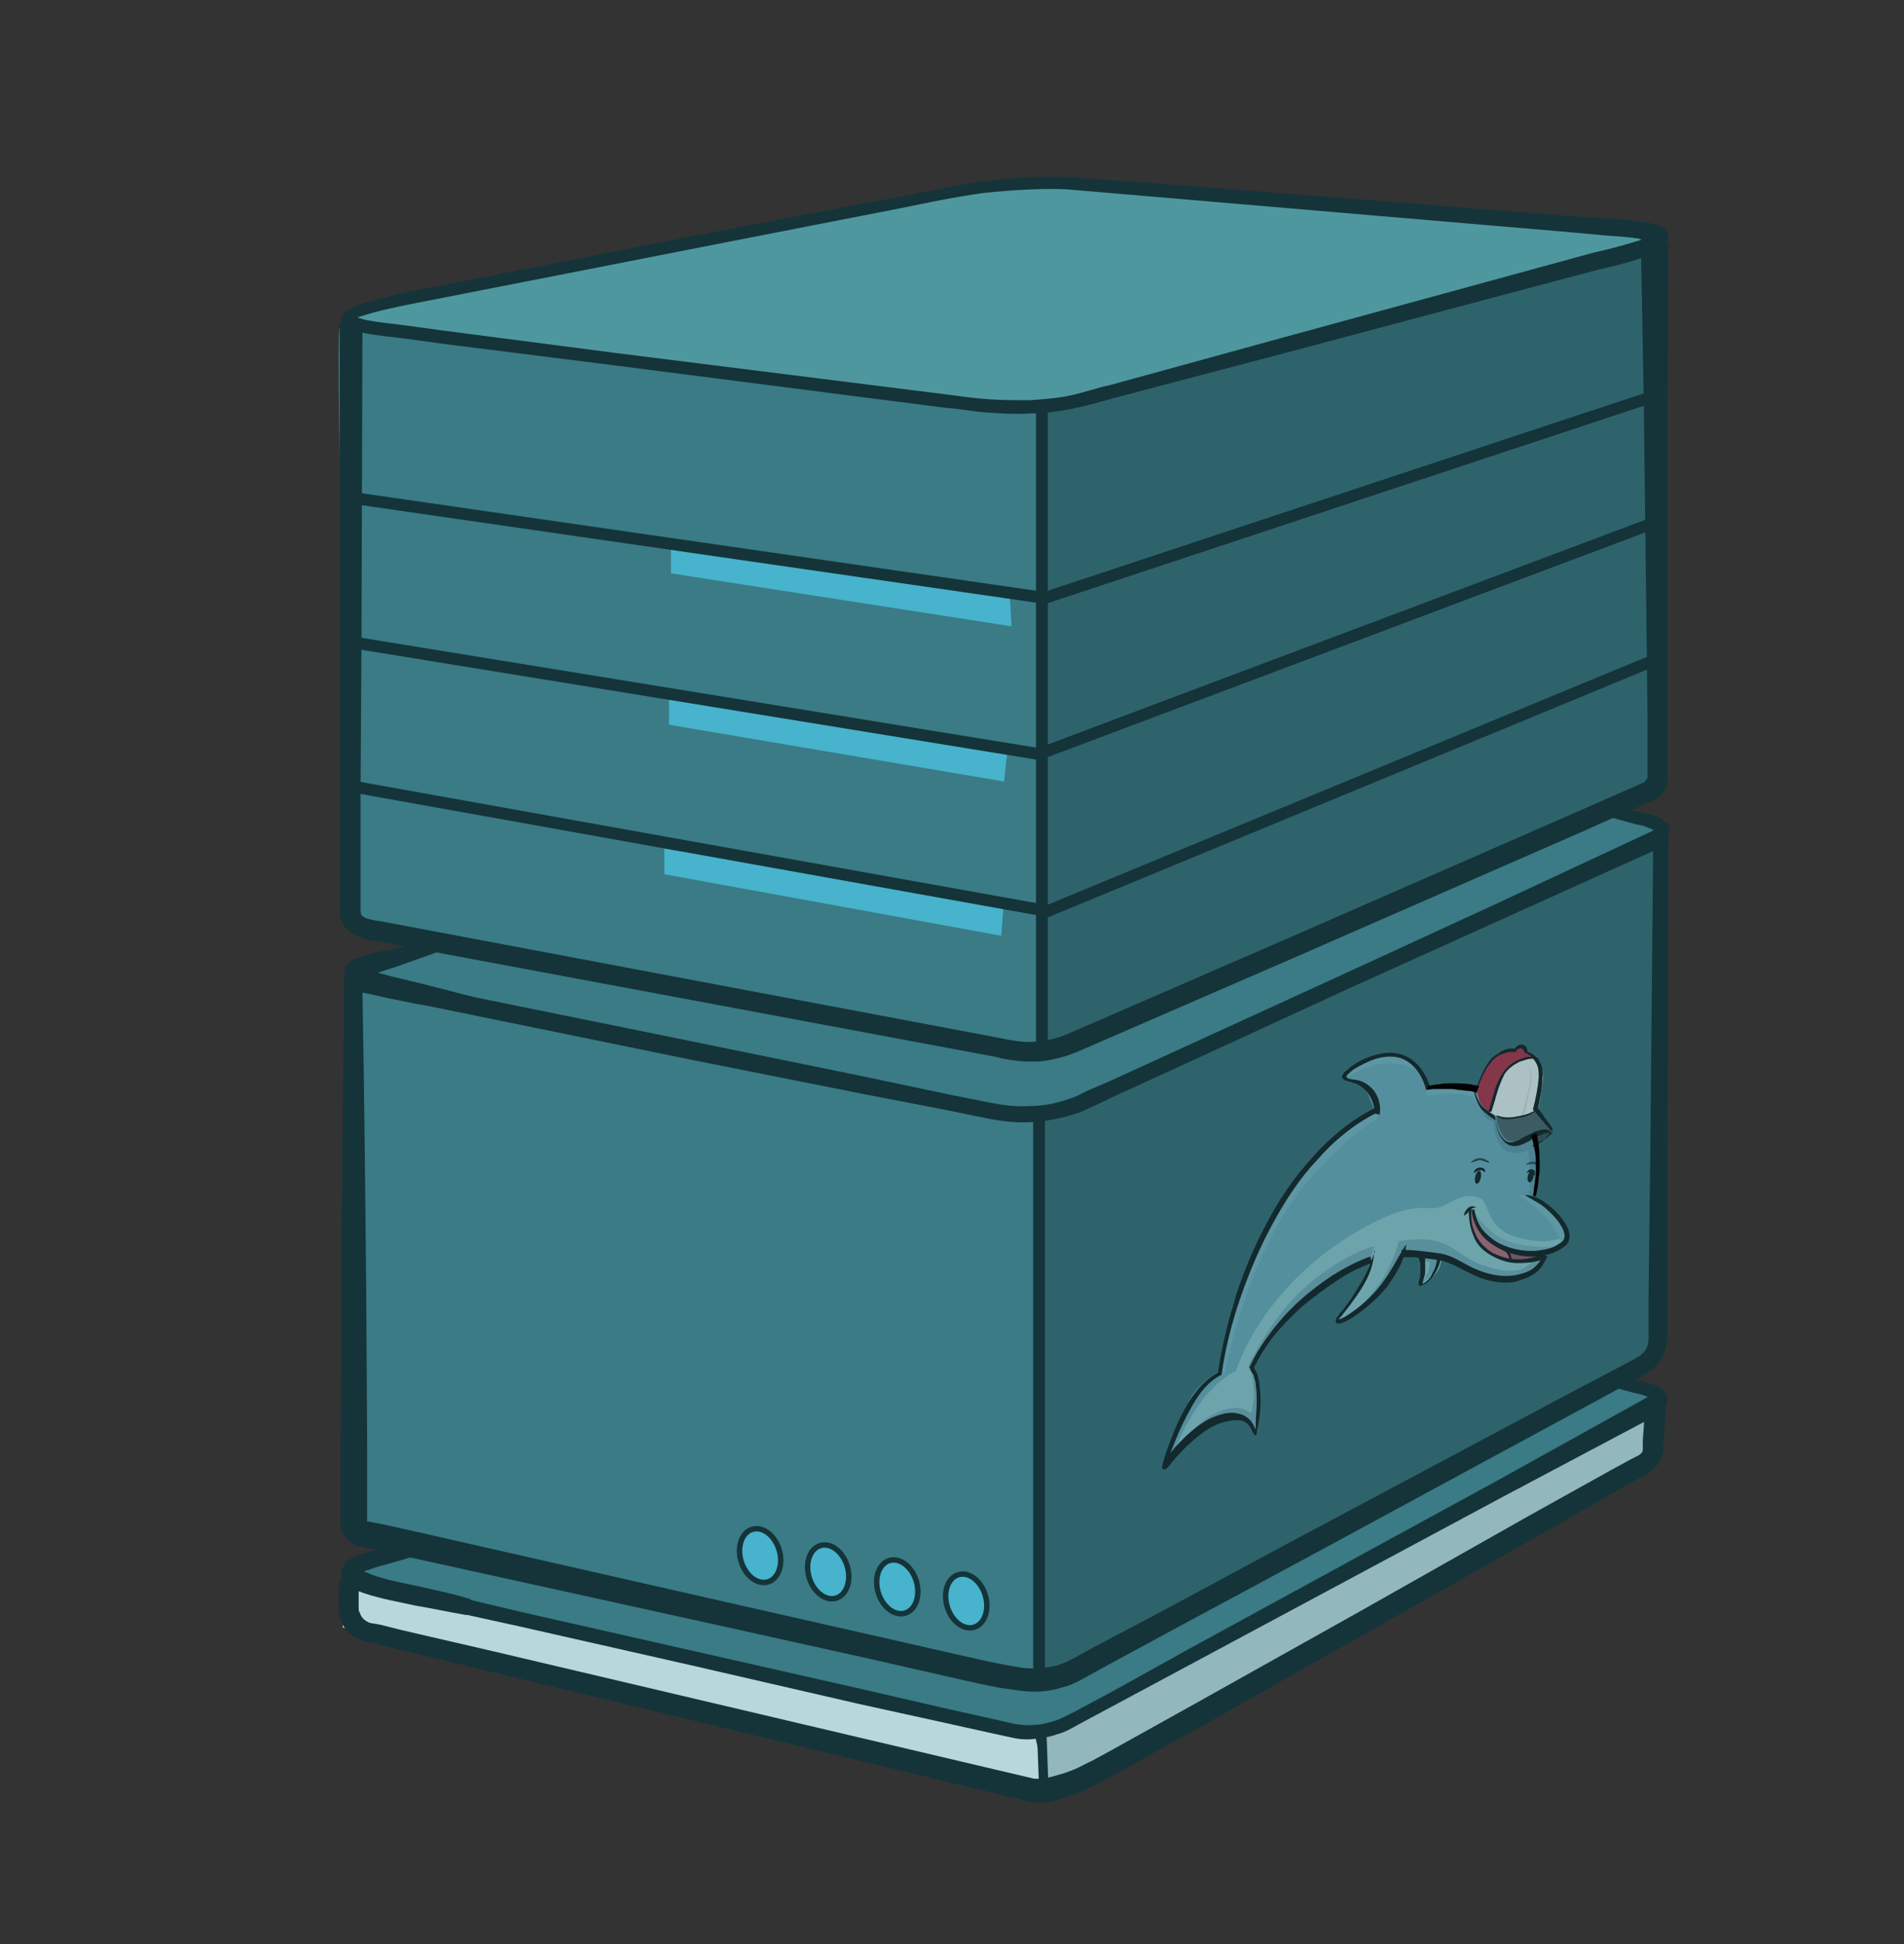 <?xml version="1.0" encoding="utf-8"?>
<!-- Generator: Adobe Illustrator 22.0.0, SVG Export Plug-In . SVG Version: 6.00 Build 0)  -->
<svg version="1.1" id="Ebene_1" xmlns="http://www.w3.org/2000/svg" xmlns:xlink="http://www.w3.org/1999/xlink" x="0px" y="0px"
	 viewBox="0 0 201.2 205.5" style="enable-background:new 0 0 201.2 205.5;" xml:space="preserve">
<rect x="0" y="0" width="201.2" height="205.5" fill="#333333" stroke="none"/>
<style type="text/css">
	.st0{fill:#2E636C;}
	.st1{fill:#3A7B85;}
	.st2{fill:#B8D7DD;}
	.st3{fill:#4F979E;}
	.st4{fill:#47B3CC;}
	.st5{fill:#92B8BD;}
	.st6{opacity:0.6;}
	.st7{fill:#6EABC0;}
	.st8{fill:#97CED7;}
	.st9{fill:#BE1733;}
	.st10{fill:#45575C;}
	.st11{fill:#FFFFFF;}
	.st12{fill:#303B3F;}
	.st13{fill:#CC6072;}
	.st14{fill:#A04D60;}
	.st15{fill:#7DB9C9;}
	.st16{opacity:0.5;fill:#A4D4E0;}
	.st17{opacity:0.5;fill:#588A9E;}
	.st18{opacity:0.63;fill:#588A9E;}
	.st19{opacity:0.38;fill:#588A9E;}
	.st20{fill:#020203;}
	.st21{opacity:0.7;}
	.st22{opacity:0.11;}
	.st23{fill:#143439;}
	.st24{fill:none;stroke:#143439;stroke-width:1.249;stroke-miterlimit:10;}
	.st25{fill:#47B3CC;stroke:#143439;stroke-width:0.574;stroke-miterlimit:10;}
	.st26{fill:none;}
	.st27{fill:none;stroke:#143439;stroke-miterlimit:10;}
</style>
<polygon class="st0" points="110,43.7 110,178.2 174.5,144 174.9,89.1 168.3,87 175.8,83.2 174.9,26.2 "/>
<path class="st1" d="M37.4,162.3l72.6,15.8v-66.8V43.7c0,0-73.5-8.7-74.1-9c-0.6-0.2,1.2,63.5,1.2,63.5l8.3,1.6l-7.8,2.6L37.4,162.3
	z"/>
<polygon class="st2" points="39.1,167 37.3,167.4 36.2,172 110.8,189.6 109.4,183.6 "/>
<path class="st3" d="M49,35.9l60.6,7.8c0.3,0,0.5,0,0.8-0.1l55.9-15.3c14.2-3,3.9-3.8,1.7-4l-60.1-5.1c-0.2,0-0.4,0-0.6,0L42.2,31.8
	C35.8,33.1,33.7,34.3,49,35.9z"/>
<polygon class="st1" points="176,88.1 170.2,85.6 109.8,112.2 109.6,118.2 "/>
<polygon class="st4" points="70.9,57.4 70.9,60.6 106.9,66.2 106.7,62.9 "/>
<polygon class="st4" points="70.7,73.5 70.7,76.6 106.1,82.6 106.5,78.9 "/>
<polygon class="st4" points="70.2,89.7 70.2,92.4 105.8,98.9 106.1,95.1 "/>
<polygon class="st5" points="110.8,189.6 175.4,153.9 174.3,148.9 110.2,183.8 "/>
<polygon class="st1" points="36.6,167 109.4,183.6 175.2,148.1 170.7,145.7 110,178.2 42.7,163.5 "/>
<g class="st6">
	<path class="st7" d="M123,154.9c0,0,3.2-4.4,5.9-5c2.7-0.6,3.7,1.4,3.7,1.4s0.5-4.5,0.2-5.2s-0.6-1.4-0.6-1.4s3-5.6,6.4-8.1
		c3.5-2.4,6.2-3.6,6.2-3.6s-0.2,1.5-1,2.9c-0.8,1.4-2.7,3.8-2.7,3.8s2.1-0.2,4.5-3.2c2.5-3,2.6-4.1,2.6-4.1l1.9,0.2
		c0,0,0.2,0.7,0.2,1.3s-0.3,1.8-0.3,1.8s1.1-0.5,1.5-1.3c0.5-0.8,0.5-1.6,0.5-1.6s2.2,1.2,4.1,1.8s3.4,0.7,4.4,0.4s1.6-1,1.9-1.1
		c0.2-0.2,0.6-1,0.6-1l-0.4-0.5c0,0,2-0.2,2.6-1.3c0.6-1.1-0.3-2.1-1-2.7s-2.2-1.8-2.2-1.8s0.5-2.9,0.3-4.7s-0.9-4.7-2.3-5.9
		c-1.4-1.2-6.6-1.5-7.2-1.4c-0.6,0.1-2.1,0.3-2.1,0.3s-1.2-3.6-3.4-3.5c-2.2,0.1-5.3,1.5-5.5,2.2c-0.2,0.7,1.5,0.4,2.1,1
		c0.6,0.6,1.3,2.7,1.3,2.7s-5,2.2-9.1,8.5c-4.1,6.3-5.6,11.3-5.9,12.4c-0.3,1.2-1.5,6.9-1.5,6.9s-1.4,0.5-2.8,2.5
		C124.8,149.8,123,154.9,123,154.9z"/>
	<path class="st8" d="M123.8,154.1c0,0,1.3-3.7,3.4-6.3c2-2.4,3.4-2.9,3.4-2.9s2.5-8.4,12.1-14.3c6.8-4.2,8.1-2.5,9.4-3
		c1.6-0.6,2.4-1.6,4.2-1c1.3,0.4,0.4,3.4,4.5,4.3c3.9,0.9,4.9-0.6,4.9-0.6s0.1,1.3-1.8,1.8c-0.5,0.1-1.4,0.3-1.4,0.3s1,0.3,0.8,0.8
		c-0.1,0.4-1.3,1.6-2.5,1.9s-2.7,0.1-5.1-0.7c-2.4-0.8-3.4-1.5-3.4-1.5s0.1,0.8-0.5,1.6s-1.5,1.3-1.5,1.3s0.3-1.4,0.3-1.8
		c0-0.4-0.2-1.3-0.2-1.3l-2,0c0,0-0.7,2.1-2.5,3.8s-4,3.5-4.3,3.3c-0.3-0.1,0.9-1.5,1.4-2.2c0.5-0.7,1.5-2.7,1.7-3.1
		c0.2-0.4,0.4-1.3,0.4-1.3s-3.5,1.2-6.1,3.4s-5.2,5.5-5.6,6.2c-0.4,0.7-1,1.9-1,1.9s0.8,2.5,0.7,3.5c-0.1,1-0.3,3.1-0.3,3.1
		s-1.4-3.1-4.6-1.1C126.2,151.3,123.8,154.1,123.8,154.1z"/>
	<path class="st9" d="M156,115.4c0,0,0.3,1,0.5,1.3c0.2,0.3,0.9,0.9,0.9,0.9s0.8-3.4,1.6-4.2c0.7-0.8,1.3-1.1,1.8-1.3
		c0.5-0.2,1.6-0.2,1.6-0.2l-1-0.6c0,0-0.2-0.9-0.6-0.8c-0.4,0.1-0.7,0.6-0.7,0.6s-1.4-0.2-2.5,1C156.5,113.3,156,115.4,156,115.4z"
		/>
	<path class="st10" d="M158.1,118.1c0,0,0.3,2.2,1.4,2.5s2.1-0.6,2.9-0.8s1.8-0.4,1.8-0.4l-1.7-2c0,0-0.8,0.5-2,0.8
		C159.2,118.4,158.1,118.1,158.1,118.1z"/>
	<path class="st11" d="M157.4,117.5c0,0,1.2,1,2.7,0.7s2.4-0.8,2.4-0.8s0.8-3.6,0.5-4.3s-0.5-1.1-0.5-1.1s-1.4-0.5-3,0.9
		C158.2,114,157.4,117.5,157.4,117.5z"/>
	<path class="st12" d="M162.1,119.9l0.3,1.1c0,0,1.9-1.1,1.7-1.5C163.8,119.2,162.1,119.9,162.1,119.9z"/>
	<path class="st13" d="M155.4,127.9c0,0-0.2,2.8,1.2,4s3.1,1.5,3.1,1.5s-0.1-1.1-0.5-1.4c-0.4-0.2-1.8-1.1-2.4-1.7
		C156.1,129.7,155.4,127.9,155.4,127.9z"/>
	<path class="st14" d="M159.1,132c0,0,1.3,0.3,1.9,0.4c0.6,0,2,0.3,2,0.5s-1.2,0.4-1.9,0.4s-1.4,0-1.4,0L159.1,132z"/>
	<path class="st15" d="M128.9,145.3l0.5,0c0,0,2.3-12.8,8.7-20.3c4.5-5.3,7.4-6.7,7.4-6.7l0.1-1c0,0-5.1,2.7-9.1,8.3
		C130.6,133.7,128.9,145.3,128.9,145.3z"/>
	<path class="st16" d="M145.2,131.8c0,0-0.4,2.3-1.3,3.8s-2.8,4.1-2.8,4.1l0.5-0.1c0,0,2-2.1,2.9-3.8
		C145.6,133.4,145.2,131.8,145.2,131.8z"/>
	<path class="st15" d="M150.6,114.8l0.2,1c0,0,2.2-0.3,3.2-0.2c1.3,0.1,2.3,0.6,2.3,0.6l-0.4-1.2c0,0-3-0.2-3.4-0.2
		C152.1,114.8,150.6,114.8,150.6,114.8z"/>
	<path class="st15" d="M160.4,126.3c0,0,1.3-0.3,3.1,1.2c1.3,1.1,2.1,2.4,2.1,2.9c0.1,0.9-0.5,1.2-0.5,1.2s-0.3-1-1-2
		C163,127.9,160.4,126.3,160.4,126.3z"/>
	<path class="st15" d="M142,113.6c-0.2,0.3,0.3,0.3,0.3,0.3s1.4-1,3.3-1.4c2.9-0.5,4.7,0.9,4.7,0.9s-1.1-2.3-4-1.8
		C143.3,112.3,142.3,113.1,142,113.6z"/>
	<path class="st17" d="M124.5,153.1c0,0,1.9-3,4.3-3.9c2.4-1,3.4,0.2,3.4,0.2s0.3-1.1,0.3-2c0-1.3-0.3-2.7-0.3-2.7s0.7,1.7,0.8,2.9
		s-0.3,3.7-0.3,3.7s-0.8-2.4-2.9-1.7C127.7,150.3,124.5,153.1,124.5,153.1z"/>
	<path class="st17" d="M132.2,144.7l-0.3-0.3c0,0,2.4-5.3,6.3-8.6c3.8-3.3,7-4.1,7-4.1l-0.4,1.5c0,0-4.4,1.8-6.9,4.1
		C133.8,141.2,132.2,144.7,132.2,144.7z"/>
	<path class="st17" d="M143.1,138.8c0,0,2.2-2.2,3.3-4.1c1.1-2,1.4-3.5,1.4-3.5s2.2-0.5,4.1,0c1.6,0.4,2.8,1.8,4.7,2.5
		s3.2,0.7,4,0.5s1.4-1,1.4-1l1.1-0.4c0,0-0.6,1.3-2.1,1.9c-1.5,0.6-3.5,0.3-4.8-0.2c-1.4-0.6-4.1-1.9-4.1-1.8s-0.3,1.1-0.5,1.6
		c-0.3,0.5-1.3,1.3-1.3,1.3s0.6-1,0.7-1.5c0.1-0.4,0.1-0.7,0.1-0.7l-0.7-0.2l-0.1-0.7l-1.9-0.2c0,0-0.9,2.2-2,3.5
		S143.1,138.8,143.1,138.8z"/>
	<path class="st18" d="M156.2,116.5c0,0,0.5,1.2,0.8,1.6c0.4,0.4,0.8,0.4,0.8,0.4s0.1,2.4,1.3,3.1c1.2,0.7,2.4-0.1,2.4-0.1
		s0.2,2.2,0.2,2.9s-0.2,2.1-0.2,2.1l0.5,0.1c0,0,0.4-2.3,0.4-3.4s-0.5-3.4-0.5-3.4s-1.8,1.1-2.6,0.7c-0.7-0.5-1.4-2.5-1.4-2.5
		L156.2,116.5z"/>
	<path class="st19" d="M155.6,127.7c0,0,0.1,2.1,1.7,3.2c1.6,1,3.6,1.7,4.5,1.6s2.7-0.7,2.7-0.7s-3.7,0.2-5.8-0.9
		S155.6,127.7,155.6,127.7z"/>
	<g>
		<path class="st20" d="M128.7,145.1c0.4-2.8,1.1-5.5,1.9-8.2c0.9-2.7,2-5.3,3.3-7.7c1.3-2.5,2.9-4.8,4.8-6.9c1.9-2.1,4-3.9,6.6-5.2
			l0.2,0.5c-2.4,1.2-4.6,3-6.4,5.1c-1.9,2-3.4,4.4-4.7,6.8c-1.3,2.4-2.4,5-3.3,7.6c-0.9,2.6-1.6,5.3-2,8.1L128.7,145.1z"/>
	</g>
	<g>
		<path class="st20" d="M132,144.6c0.6-1.4,1.4-2.6,2.3-3.8c0.9-1.2,1.9-2.3,3-3.3c1.1-1,2.3-1.9,3.5-2.7c1.3-0.8,2.6-1.5,4-2
			l0.2,0.7c-1.3,0.4-2.6,1.1-3.8,1.9c-1.2,0.8-2.4,1.7-3.5,2.6c-1.1,1-2.1,2-3,3.1c-0.9,1.1-1.7,2.4-2.3,3.7L132,144.6z"/>
	</g>
	<g>
		<path class="st20" d="M148.1,132.1c1.4,0,2.8,0.2,4.2,0.4c1.5,0.3,2.5,1.2,3.8,1.7c1.2,0.5,2.6,0.8,3.9,0.6
			c0.6-0.1,1.3-0.3,1.8-0.6c0.5-0.3,1-0.9,1.2-1.4l0.4,0.2c-0.3,0.7-0.7,1.3-1.4,1.7c-0.6,0.4-1.3,0.6-2,0.8
			c-1.4,0.2-2.9-0.1-4.2-0.7c-1.3-0.6-2.5-1.4-3.7-1.6c-1.3-0.2-2.7-0.4-4-0.3L148.1,132.1z"/>
	</g>
	<g>
		<path class="st20" d="M129.1,145.3c-1.1,0.5-2,1.5-2.7,2.6c-0.7,1.1-1.3,2.3-1.8,3.4c-0.5,1.2-1,2.4-1.4,3.7c0,0,0,0,0,0l0,0
			c0,0,0-0.1-0.1-0.2c-0.1,0-0.2,0-0.2,0l0,0l0,0c0,0,0,0,0-0.1l0.1-0.2l0.3-0.4c0.2-0.3,0.4-0.5,0.6-0.8c0.4-0.5,0.9-1,1.4-1.5
			c1-0.9,2.1-1.8,3.4-2.2c0.6-0.2,1.4-0.4,2.1-0.2c0.7,0.1,1.4,0.6,1.7,1.3c0.1,0.2,0.1,0.3,0.2,0.5l0.1,0.2c0,0,0.1,0-0.1-0.1
			c-0.2,0.1-0.1,0.1-0.1,0.1l0,0l0,0l0-0.1c0.1-0.3,0.1-0.6,0.1-1c0-0.7,0.1-1.3,0.1-2c0-0.6,0-1.3-0.1-1.9c0-0.3-0.1-0.6-0.2-0.9
			c0-0.1-0.1-0.3-0.2-0.4c0-0.1-0.2-0.3-0.2-0.3l0.2-0.4c0.3,0.2,0.3,0.3,0.4,0.5c0.1,0.2,0.2,0.3,0.2,0.5c0.1,0.3,0.2,0.7,0.2,1
			c0.1,0.7,0.1,1.4,0.1,2c0,0.7-0.1,1.3-0.2,2l-0.2,1l0,0.1l0,0.1l0,0c0,0,0.1,0-0.1,0.1c-0.2,0-0.1-0.1-0.2-0.1l-0.1-0.2
			c-0.1-0.1-0.1-0.3-0.2-0.4c-0.3-0.6-0.8-0.9-1.4-0.9c-0.6,0-1.2,0.1-1.8,0.3c-1.2,0.4-2.2,1.2-3.2,2.1c-0.5,0.4-0.9,0.9-1.4,1.4
			c-0.2,0.2-0.4,0.5-0.6,0.7l-0.3,0.4l-0.2,0.2c0,0,0,0-0.1,0.1l-0.1,0l0,0c0,0,0,0-0.2,0c-0.1-0.1-0.1-0.2-0.1-0.2l0,0
			c0-0.1,0-0.1,0-0.1c0.3-1.3,0.8-2.5,1.3-3.8c0.5-1.2,1.1-2.4,1.9-3.6c0.8-1.1,1.7-2.1,3.1-2.7L129.1,145.3z"/>
	</g>
	<g>
		<path class="st20" d="M145.3,117.7c-0.1-1.4-0.8-2.7-2.1-3.2c-0.3-0.1-0.7-0.2-1-0.3c-0.1,0-0.2-0.1-0.3-0.2
			c-0.1-0.1-0.1-0.2-0.1-0.3c0-0.1,0.1-0.1,0.1-0.2c0.1-0.2,0.3-0.3,0.4-0.4c0.6-0.5,1.2-0.9,1.9-1.2c0.7-0.3,1.4-0.5,2.1-0.6
			c0.7-0.1,1.5,0,2.2,0.3c1.4,0.6,2.3,2.1,2.7,3.5l-0.5,0.1c-0.3-1.3-1.1-2.6-2.3-3.2c-1.2-0.6-2.8-0.3-4,0.3
			c-0.6,0.3-1.3,0.6-1.8,1.1c-0.1,0.1-0.3,0.2-0.3,0.4l0,0.1c0,0,0,0,0,0l0,0c0,0,0.1,0,0.2,0.1c0.3,0.1,0.7,0.1,1.1,0.2
			c0.7,0.2,1.4,0.7,1.8,1.4c0.4,0.7,0.5,1.5,0.4,2.2L145.3,117.7z"/>
	</g>
	
		<ellipse transform="matrix(0.216 -0.976 0.976 0.216 1.126 250.032)" class="st20" cx="156.2" cy="124.3" rx="0.7" ry="0.3"/>
	<ellipse transform="matrix(0.215 -0.977 0.977 0.215 5.433 255.613)" class="st20" cx="161.7" cy="124.4" rx="0.6" ry="0.3"/>
	<g>
		<path class="st20" d="M155.7,124c0.1-0.3,0.2-0.5,0.6-0.6c0.2,0,0.3,0,0.5,0.1c0.1,0.1,0.2,0.3,0.1,0.4
			C156.5,123.5,156.2,123.7,155.7,124z"/>
	</g>
	<g class="st21">
		<path class="st20" d="M155.4,122.9c0.2-0.3,0.6-0.5,1-0.5c0.4,0,0.7,0.2,1,0.4l-0.1,0.1c-0.3-0.1-0.6-0.2-0.9-0.3
			C156.1,122.7,155.7,122.8,155.4,122.9L155.4,122.9z"/>
	</g>
	<g>
		<path class="st20" d="M155.8,127.8c0.1,0.8,0.4,1.5,0.8,2.1c0.5,0.6,1.1,1.1,1.8,1.5c1.4,0.7,3.1,1,4.6,0.7
			c0.8-0.1,1.5-0.4,2.1-0.9c0.5-0.5,0.1-1.3-0.3-1.9c-0.4-0.6-1-1.2-1.6-1.7c-0.6-0.5-1.3-0.8-2.1-1.3c0.8,0,1.7,0.4,2.3,0.9
			c0.7,0.5,1.3,1.1,1.8,1.8c0.2,0.3,0.5,0.7,0.6,1.2c0.1,0.4,0.1,1-0.3,1.4c-0.7,0.6-1.5,0.9-2.3,1.1c-1.7,0.3-3.4,0-4.9-0.8
			c-0.7-0.4-1.4-0.9-1.9-1.6c-0.5-0.7-0.8-1.5-0.9-2.4L155.8,127.8z"/>
	</g>
	<g>
		<path class="st20" d="M145.2,132.2c0,1.7-0.8,3.3-1.8,4.7c-0.5,0.7-1,1.4-1.5,2c-0.1,0.2-0.3,0.3-0.4,0.5c0,0.1-0.1,0.2-0.1,0.2
			c0,0,0,0,0-0.1c-0.1-0.1-0.1,0,0,0c0.3-0.1,0.7-0.3,1-0.5c1.4-0.9,2.6-2,3.6-3.3c1-1.3,1.7-2.8,2.6-4.2c-0.1,1.7-1.1,3.2-2.1,4.6
			c-1.1,1.3-2.4,2.4-3.8,3.3c-0.4,0.2-0.7,0.4-1.2,0.5c-0.1,0-0.2,0-0.3-0.1c-0.1-0.2-0.1-0.3,0-0.4c0-0.1,0.1-0.2,0.2-0.3
			c0.1-0.2,0.2-0.4,0.4-0.5c0.5-0.7,1-1.3,1.4-2c0.4-0.7,0.9-1.4,1.2-2.1c0.3-0.7,0.6-1.5,0.9-2.3L145.2,132.2z"/>
	</g>
	<g>
		<path class="st20" d="M162.3,132.3c0.4,0,0.7,0.2,1,0.4l0.3,0.2l-0.3,0.1c-0.9,0.4-1.9,0.5-2.9,0.5c-1,0-1.9-0.3-2.8-0.8
			c-0.9-0.5-1.6-1.2-1.9-2.1c-0.4-0.9-0.5-1.9-0.5-2.9l0.3,0c-0.1,0.9,0,1.9,0.4,2.7c0.4,0.9,1,1.5,1.8,2c0.8,0.4,1.7,0.7,2.7,0.7
			c0.9,0,1.9-0.2,2.7-0.6l-0.1,0.4c-0.2-0.2-0.5-0.3-0.8-0.4L162.3,132.3z"/>
	</g>
	<g>
		<path class="st20" d="M154.7,128.5c0-0.3,0.2-0.6,0.4-0.8c0.1-0.1,0.3-0.2,0.4-0.2c0.2,0,0.3,0,0.5,0.1c-0.2,0-0.3,0.1-0.4,0.1
			c-0.1,0.1-0.2,0.1-0.3,0.2C155.2,128.1,155,128.3,154.7,128.5z"/>
	</g>
	<g>
		<path class="st20" d="M158.3,131.8c0.4,0,0.8,0.1,1.1,0.4c0.3,0.4,0.3,0.7,0.4,1.1l-0.2,0c-0.1-0.3-0.2-0.7-0.4-0.9
			C159,132.2,158.7,132,158.3,131.8z"/>
	</g>
	<g>
		<path class="st20" d="M152.3,132.8c-0.1,0.6-0.3,1.2-0.6,1.7c-0.3,0.5-0.7,1-1.3,1.3c-0.1,0-0.2,0.1-0.3,0.1c0,0,0,0-0.1,0
			c0,0-0.1-0.1-0.1-0.1c0,0,0-0.1,0-0.1c0-0.1,0-0.1,0-0.1c0-0.2,0.1-0.3,0.1-0.4c0.1-0.3,0.1-0.6,0.1-0.8c0-0.3,0-0.5,0-0.8
			c0-0.1-0.1-0.3-0.1-0.4c0-0.1,0-0.1-0.1-0.2c0,0-0.1-0.1,0-0.1l0.4-0.4c0.1,0.2,0.1,0.2,0.2,0.3c0,0.1,0,0.2,0.1,0.2
			c0,0.2,0,0.3,0,0.5c0,0.3,0,0.6,0,0.9c0,0.3-0.1,0.6-0.2,0.9c0,0.1-0.1,0.3-0.1,0.4c0,0,0,0.1,0,0.1c0,0,0,0,0,0c0,0,0,0-0.1-0.1
			c0,0,0,0,0,0c0,0,0.1,0,0.1,0c0.5-0.2,0.9-0.7,1.1-1.2c0.3-0.5,0.4-1,0.5-1.6L152.3,132.8z"/>
	</g>
	<g>
		<path class="st20" d="M162.3,120.8c0.4-0.1,0.8-0.3,1.1-0.5c0.2-0.1,0.3-0.3,0.5-0.4c0.1-0.1,0.1-0.2,0.1-0.2c0,0,0-0.1,0,0
			c0,0,0,0-0.1,0c-0.4,0-0.8,0.1-1.2,0.3c-0.4,0.2-0.8,0.4-1.1,0.6c-0.4,0.2-0.8,0.4-1.2,0.5c-0.5,0.1-1,0-1.4-0.4
			c-0.7-0.7-0.9-1.6-1-2.5l0,0l0.1,0.2c-0.3-0.1-0.5-0.3-0.8-0.5c-0.2-0.2-0.5-0.4-0.7-0.6c-0.4-0.5-0.6-1.1-0.8-1.7l0,0l0-0.1l0,0
			c0.4-1.1,0.8-2.1,1.4-3.1c0.2-0.2,0.3-0.5,0.6-0.7c0.2-0.2,0.5-0.3,0.7-0.5c0.5-0.3,1.1-0.5,1.7-0.3l0,0l-0.2,0.1
			c0.1-0.3,0.4-0.6,0.8-0.6c0.2,0,0.4,0.1,0.5,0.3c0.1,0.2,0.1,0.3,0.1,0.5l0,0l-0.1-0.1c0.6,0.2,1.1,0.6,1.4,1.1
			c0.3,0.5,0.4,1.2,0.3,1.7c0,1.2-0.3,2.3-0.5,3.4l0,0l0-0.2l1.6,2.2l-0.2,0.2l-1.8-2.1l-0.1-0.1l0-0.1l0,0c0.3-1.1,0.5-2.2,0.6-3.3
			c0-0.6,0-1.1-0.3-1.6c-0.3-0.5-0.7-0.9-1.1-1l-0.1,0l0-0.1l0,0c-0.1-0.2-0.2-0.4-0.4-0.4c-0.2,0-0.4,0.1-0.5,0.3l-0.1,0.1l-0.1,0
			l0,0c-0.5-0.1-1,0.1-1.5,0.3c-0.2,0.1-0.5,0.3-0.7,0.5c-0.2,0.2-0.3,0.4-0.5,0.6c-0.6,0.9-1,2-1.4,3l0-0.1l0,0
			c0.2,0.5,0.4,1.1,0.7,1.4c0.4,0.4,0.9,0.7,1.3,1l0.1,0.1l0,0.1l0,0c0.1,0.8,0.3,1.7,0.9,2.3c0.3,0.3,0.6,0.4,1,0.3
			c0.4-0.1,0.8-0.3,1.1-0.5c0.4-0.2,0.8-0.4,1.2-0.6c0.4-0.1,0.8-0.3,1.3-0.2c0.1,0,0.1,0,0.2,0.1c0.1,0.1,0.1,0.2,0,0.3
			c0,0.1-0.1,0.2-0.2,0.3c-0.1,0.2-0.3,0.3-0.5,0.5c-0.4,0.3-0.8,0.5-1.2,0.6L162.3,120.8z"/>
	</g>
	<g>
		<path class="st20" d="M158.2,117.9c0.3,0.1,0.7,0.2,1,0.2c0.4,0,0.7,0,1.1-0.1c0.7-0.1,1.4-0.3,2-0.7l0.1,0.1
			c-0.6,0.4-1.3,0.7-2.1,0.8c-0.4,0.1-0.8,0.1-1.1,0.1c-0.4,0-0.7-0.1-1.1-0.3L158.2,117.9z"/>
	</g>
	<g>
		<path class="st20" d="M157.3,117.5c0.2-0.7,0.4-1.4,0.6-2.1c0.2-0.7,0.5-1.4,0.9-2c0.4-0.6,1-1.1,1.7-1.4c0.3-0.1,0.7-0.3,1-0.3
			c0.4,0,0.7,0,1.1,0.2l0,0.1c-0.3-0.1-0.7-0.2-1-0.1c-0.3,0.1-0.7,0.2-1,0.3c-0.6,0.3-1.2,0.7-1.6,1.3c-0.3,0.6-0.6,1.3-0.8,2
			c-0.2,0.7-0.4,1.4-0.6,2L157.3,117.5z"/>
	</g>
	<g class="st22">
		<path class="st20" d="M161.2,111.9c0.3,0.4,0.5,0.9,0.6,1.4c0.1,0.5,0,1.1-0.1,1.6c-0.2,1-0.4,2.1-0.7,3.1l-0.2-0.1
			c0.3-1,0.6-2,0.8-3.1c0.1-0.5,0.2-1,0.1-1.6C161.7,112.8,161.5,112.3,161.2,111.9L161.2,111.9z"/>
	</g>
	<g>
		<path class="st20" d="M161.3,124c0.1-0.2,0.3-0.5,0.6-0.4c0.2,0,0.3,0.2,0.3,0.3c0,0.1,0,0.3-0.1,0.4c-0.1-0.1-0.1-0.2-0.2-0.3
			c0-0.1-0.1-0.1-0.2-0.2C161.8,123.8,161.6,123.9,161.3,124z"/>
	</g>
	<g class="st21">
		<path class="st20" d="M161.3,123c0.2-0.1,0.4-0.2,0.6-0.2c0.2-0.1,0.6,0.1,0.6,0.4l-0.2,0c-0.1-0.2-0.2-0.2-0.4-0.2
			c-0.2,0-0.4,0.1-0.6,0.1L161.3,123z"/>
	</g>
</g>
<g>
	<path class="st20" d="M156.3,114.8c-0.3-0.1-0.6-0.1-0.9-0.2c-0.7-0.1-1.5-0.1-2.2-0.1c-0.4,0-0.8,0-1.1,0.1
		c-0.4,0-0.8,0.1-1.2,0.2l-0.1,0.4c0.4-0.1,0.7-0.1,1.1-0.1c0.4,0,0.7,0,1.1,0c0.4,0,0.7,0,1.1,0.1c0.4,0,0.7,0.1,1.1,0.1
		c0.3,0,0.5,0.1,0.8,0.2L156.3,114.8z"/>
	<path class="st20" d="M162.3,119.8l-0.5,0.2c0,0.1,0.1,0.2,0.1,0.3c0.1,0.4,0.2,0.9,0.3,1.4c0.1,0.5,0.1,1,0.1,1.5
		c0,0.5,0,1.1-0.1,1.6c0,0.3-0.1,0.6-0.1,0.8c0,0.3-0.1,0.6-0.1,0.8l0.3,0c0.1-0.3,0.1-0.6,0.2-0.9c0-0.3,0.1-0.6,0.1-0.9
		c0-0.3,0.1-0.6,0.1-0.9c0-0.3,0-0.6,0-0.9c0-1.1-0.1-2.2-0.4-3.2C162.3,120,162.3,119.9,162.3,119.8z"/>
</g>
<g>
	<path class="st23" d="M38.3,104.9c0.2,10.7,0.3,21.3,0.4,31.9l0.1,15.9l0,8c0,0.1,0,0.1,0,0.1l0,0l0,0l0,0c0,0-0.1,0,0.1,0l2,0.4
		l4,0.9l31.7,7.2l15.9,3.6l7.9,1.8l4,0.9l2,0.4c0.6,0.1,1.2,0.2,1.8,0.3c1.2,0.1,2.5,0,3.6-0.3c0.6-0.2,1-0.4,1.6-0.7l1.8-1l7.2-3.8
		l14.3-7.7l28.7-15.3l7.2-3.8c0.3-0.2,0.5-0.3,0.7-0.4c0.2-0.2,0.3-0.3,0.5-0.5c0.3-0.4,0.4-0.9,0.4-1.3l0-4.1l0.2-16.3l0.3-32.5
		l0,0l1.2,0.8l-16.6,7.5l-16.6,7.5l-16.5,7.6l-8.3,3.8l-2.1,1c-0.7,0.3-1.4,0.7-2.1,0.9c-1.5,0.5-3.1,0.8-4.7,0.9
		c-1.6,0.1-3.2-0.1-4.7-0.4l-4.4-0.9l-8.8-1.7l-17.6-3.5L38.3,104.9z M36.4,102.6l36.4,7.4l18.1,3.7l9,1.9l4.5,0.9
		c1.5,0.3,2.9,0.5,4.4,0.4c1.5,0,2.9-0.3,4.3-0.8c0.7-0.2,1.3-0.6,2-0.9l2.1-0.9l8.3-3.8l16.6-7.6l16.5-7.6l16.5-7.7l1.2-0.6l0,1.3
		l0,0l-0.1,32.5l0,16.3l0,4.1c0,0.9-0.3,1.8-0.7,2.5c-0.2,0.4-0.5,0.7-0.9,1c-0.3,0.3-0.8,0.5-1,0.7l-7.2,3.9l-28.6,15.5l-14.3,7.7
		l-7.2,3.9l-1.8,1c-0.5,0.3-1.3,0.7-2.1,0.9c-1.5,0.5-3,0.6-4.5,0.4c-0.7-0.1-1.5-0.2-2.2-0.3l-2-0.4l-4-0.9l-7.9-1.8L76,171.8
		l-31.8-7l-4-0.9l-2-0.4c-0.1,0-0.6-0.1-0.8-0.3c-0.3-0.2-0.6-0.4-0.8-0.6c-0.2-0.3-0.4-0.6-0.5-0.9c-0.1-0.2-0.1-0.3-0.1-0.5
		c0-0.2,0-0.4,0-0.4l0-8.3l0.1-16.6C36.1,124.7,36.3,113.6,36.4,102.6z"/>
</g>
<g>
	<path class="st23" d="M38.3,34.1l-0.1,33.2l-0.1,16.6l0,8.3l0,4.1c0.1,0.5,0,0.4,0.5,0.7c0.4,0.2,1.1,0.3,1.8,0.4l65.2,12.3
		c1.4,0.3,2.6,0.5,3.8,0.4c1.3-0.1,2.5-0.4,3.6-0.9l7.6-3.3l15.2-6.6l30.4-13.3l7.5-3.3c0.1-0.1,0.2-0.2,0.3-0.3
		c0-0.1,0-0.1,0.1-0.2c0,0,0,0,0-0.1l0-0.3l0-2.1l0-4.1l-0.2-16.6l-0.2-16.6l-0.3-16.6l2.9,0l-0.1,16.6l0,16.6l0,16.6l0,4.1l0,2.1
		l0,0.3c0,0.1,0,0.3,0,0.4c0,0.3-0.1,0.6-0.2,0.8c-0.2,0.5-0.6,0.9-1.1,1.2c-0.3,0.2-0.4,0.2-0.6,0.3l-0.5,0.2l-0.9,0.4l-1.9,0.8
		l-3.8,1.7l-30.4,13.3l-15.2,6.6l-7.6,3.3c-1.4,0.6-2.9,1-4.4,1.1c-0.8,0-1.5,0-2.3-0.1c-0.8-0.1-1.4-0.2-2.1-0.4L39.9,99.5
		c-0.7-0.1-1.4-0.2-2.2-0.6c-0.4-0.2-0.9-0.5-1.3-1c-0.3-0.5-0.5-1.1-0.5-1.5l0-4.2l0-8.3l0-16.6l0-33.2L38.3,34.1z"/>
</g>
<g>
	<path class="st23" d="M168.4,26.7c1.4-0.3,2.9-0.7,4.2-1.1c0.7-0.2,1.4-0.4,1.9-0.7c0.1-0.1,0.2-0.2,0.2-0.1c0,0,0,0-0.1,0.1
		c-0.1,0.1,0,0.2,0,0.3c0,0.1,0.1,0.3,0.1,0.3c0,0,0,0.1,0.1,0.1c0,0-0.4-0.2-0.7-0.2c-1.3-0.3-2.8-0.4-4.3-0.5l-4.4-0.4L147.8,23
		l-35.2-3c-2.9-0.1-5.8,0.1-8.7,0.4c-2.9,0.4-5.8,1-8.7,1.6l-17.4,3.4l-34.7,6.8c-1.4,0.3-2.9,0.6-4.2,1c-0.3,0.1-0.7,0.2-1,0.3
		c-0.2,0.1-0.3,0.1-0.4,0.2c-0.1,0-0.2,0.2-0.2,0.1c0,0,0-0.1,0-0.2c0-0.1,0-0.1,0-0.2c-0.1-0.1,0-0.1,0-0.1c0,0,0,0,0,0
		c0.1,0,0.2,0.1,0.3,0.2c0.3,0.1,0.6,0.2,1,0.3c1.4,0.3,2.9,0.4,4.3,0.6l4.4,0.6L65,37.3l35.1,4.4c1.5,0.2,2.9,0.4,4.4,0.5
		c1.4,0.1,2.9,0.1,4.3,0.1c1.4-0.1,2.9-0.2,4.3-0.5c1.4-0.3,2.8-0.8,4.2-1.1l17.1-4.7L168.4,26.7z M168.9,28.5l-34.2,9.1l-17.1,4.5
		c-1.4,0.4-2.8,0.8-4.3,1.1c-1.5,0.3-3,0.5-4.5,0.5c-1.5,0.1-3,0-4.5-0.1c-1.5-0.1-2.9-0.4-4.4-0.5l-35.1-4.5l-17.5-2.2l-4.4-0.6
		c-1.5-0.2-2.9-0.3-4.4-0.6c-0.4-0.1-0.8-0.2-1.2-0.3c-0.2-0.1-0.4-0.2-0.7-0.3c0,0-0.1-0.1-0.2-0.2c-0.1-0.1-0.1-0.1-0.2-0.3
		c-0.1-0.1-0.1-0.3-0.1-0.4c0-0.2,0.1-0.4,0.1-0.4c0.3-0.4,0.5-0.5,0.7-0.6c0.2-0.1,0.4-0.2,0.6-0.3c0.4-0.2,0.7-0.3,1.1-0.4
		c1.5-0.4,2.9-0.8,4.3-1.1l34.7-6.8L95,20.8c2.9-0.5,5.8-1.2,8.7-1.6c3-0.4,5.9-0.6,8.9-0.5c11.8,0.8,23.5,1.8,35.3,2.7l17.6,1.4
		l4.4,0.3c1.5,0.1,2.9,0.2,4.5,0.5c0.4,0.1,0.8,0.1,1.4,0.5c0.1,0.1,0.2,0.2,0.3,0.3c0.1,0.1,0.2,0.3,0.2,0.5c0,0.2,0,0.4-0.1,0.6
		c-0.1,0.2-0.1,0.2-0.2,0.4c-0.3,0.4-0.5,0.4-0.7,0.6c-0.8,0.4-1.5,0.6-2.2,0.9C171.8,27.8,170.3,28.2,168.9,28.5z"/>
</g>
<line class="st24" x1="110.1" y1="43.5" x2="110.1" y2="111.6"/>
<line class="st24" x1="109.8" y1="118.4" x2="109.8" y2="178.1"/>
<g>
	<path class="st23" d="M108.7,190.4l-38.1-9.2l-19.1-4.6l-9.5-2.3l-2.4-0.6l-0.6-0.1c-0.2-0.1-0.4-0.1-0.7-0.2
		c-0.5-0.2-1.1-0.5-1.5-0.9c-0.8-0.8-1.1-2-1-3c0-0.8,0-1.6,0.1-2.5l0,0l1.2-0.9l18.1,4.3l18.1,4.1l18.1,4.1l9.1,2.1l4.5,1l2.2,0.5
		c0.7,0.1,1.4,0.2,2.1,0.1c0.7,0,1.4-0.2,2.1-0.4c0.7-0.2,1.3-0.6,2-0.9l4.1-2.2l8.1-4.5l16.3-8.9l16.3-8.9l16.2-9l0,0l1.6,1
		l-0.1,2.5l-0.1,1.2l0,0.6c0,0.2,0,0.6-0.1,0.9c-0.2,0.6-0.5,1.2-1,1.6c-0.2,0.2-0.5,0.4-0.7,0.5l-0.5,0.3l-2.2,1.2l-8.7,5
		l-17.5,9.9l-17.5,9.9l-8.8,4.9l-2.2,1.2c-0.7,0.4-1.6,0.8-2.4,1.2c-0.8,0.3-1.7,0.6-2.6,0.9c-0.5,0.1-0.9,0.2-1.4,0.2
		c-0.3,0-0.5,0-0.8,0c-0.1,0-0.3,0-0.4,0C108.9,190.4,108.8,190.4,108.7,190.4c-0.2-0.1-0.2-0.1-0.5-0.2l1.1-2.2
		c-0.2-0.1-0.1,0-0.1,0l0.1,0c0,0,0.1,0,0.2,0c0.1,0,0.3,0,0.5,0c0.3,0,0.7-0.1,1.1-0.2c0.7-0.2,1.5-0.4,2.2-0.7
		c0.8-0.3,1.4-0.7,2.1-1l2.2-1.2l8.8-4.9l17.5-9.8l17.5-9.9l8.8-4.9l2.2-1.2l0.6-0.3c0.2-0.1,0.2-0.1,0.3-0.2
		c0.2-0.1,0.3-0.3,0.3-0.5c0-0.1,0-0.2,0-0.4l0-0.6l0.1-1.3l0.1-2.5l1.6,1l0,0l-16.4,8.7l-16.4,8.8l-16.4,8.8l-8.2,4.4l-4.1,2.2
		c-0.7,0.4-1.4,0.8-2.2,1c-0.8,0.3-1.6,0.4-2.5,0.5c-0.8,0.1-1.7,0-2.5-0.2l-2.3-0.5l-4.5-1l-9.1-2L73,176l-18.1-4.1l-18.2-4
		l1.2-0.9l0,0c0,0.8,0,1.6,0,2.5c0,0.2,0,0.4,0,0.5c0,0.1,0,0.3,0.1,0.4c0.1,0.3,0.2,0.5,0.4,0.7c0.2,0.2,0.4,0.3,0.6,0.4
		c0.1,0,0.3,0.1,0.5,0.1l0.6,0.1l2.4,0.6l9.5,2.2l19.1,4.5l38.2,9L108.7,190.4z"/>
</g>
<polyline class="st24" points="36.4,52.5 110.4,63.2 174.7,41.9 "/>
<polyline class="st24" points="36.7,67.8 109.8,79.7 174.4,55.4 "/>
<polyline class="st24" points="37.1,83.1 110.7,96.3 175,69.7 "/>
<ellipse transform="matrix(0.958 -0.286 0.286 0.958 -43.65 29.788)" class="st25" cx="80.3" cy="164.5" rx="2.1" ry="2.9"/>
<ellipse transform="matrix(0.958 -0.286 0.286 0.958 -43.839 31.938)" class="st25" cx="87.5" cy="166.2" rx="2.1" ry="2.9"/>
<ellipse transform="matrix(0.958 -0.286 0.286 0.958 -43.993 34.076)" class="st25" cx="94.8" cy="167.8" rx="2.1" ry="2.9"/>
<ellipse transform="matrix(0.958 -0.286 0.286 0.958 -44.127 36.219)" class="st25" cx="102.1" cy="169.3" rx="2.1" ry="2.9"/>
<g>
	<path class="st26" d="M50.4,99.6"/>
</g>
<g>
	<path class="st26" d="M37.4,103.8"/>
</g>
<g>
	<path class="st26" d="M165.8,86.7"/>
</g>
<g>
	<path class="st26" d="M175.4,88.5"/>
</g>
<path class="st24" d="M45.5,163.6"/>
<path class="st24" d="M37.4,167.2"/>
<path class="st24" d="M167,147.7"/>
<path class="st24" d="M174.7,148.5"/>
<g>
	<path class="st23" d="M47.8,100c-1.9,0.8-3.8,1.4-5.7,2.1l-2.8,0.9c-0.2,0.1-0.4,0.2-0.6,0.2c-0.2,0.1-0.4,0.2-0.3,0.1
		c0,0,0.1-0.1,0.2-0.3c0.1-0.2,0-0.4,0-0.5c-0.1-0.2-0.2-0.2-0.1-0.2c0.1,0,0.3,0.1,0.5,0.2c1.7,0.6,3.7,1,5.7,1.5
		c2,0.5,3.9,1,5.8,1.5L50,107c-2-0.3-4-0.6-6-0.9c-1-0.2-2-0.4-3-0.6c-1-0.2-2-0.5-3-0.9c-0.3-0.1-0.5-0.2-0.9-0.5
		c-0.2-0.1-0.4-0.3-0.6-0.7c-0.1-0.2-0.1-0.6-0.1-0.9c0.1-0.3,0.2-0.5,0.3-0.6c0.4-0.4,0.7-0.5,1-0.6c0.3-0.1,0.5-0.2,0.8-0.3
		c1-0.3,2-0.5,3-0.7c2-0.4,4-0.8,6-1.1L47.8,100z"/>
</g>
<g>
	<path class="st23" d="M45.2,164c-1.7,0.6-3.5,1.1-5.3,1.6c-0.4,0.1-0.8,0.3-1.2,0.4c-0.4,0.1-0.8,0.4-0.8,0.4c0,0,0.1,0,0.1-0.2
		c0-0.2,0-0.3-0.1-0.4c-0.1-0.1,0.1,0.1,0.2,0.1c0.3,0.2,0.7,0.3,1.1,0.5c1.6,0.6,3.4,0.9,5.2,1.3c1.8,0.4,3.6,0.8,5.3,1.3l-0.4,1.7
		c-1.8-0.3-3.6-0.7-5.4-1c-1.8-0.4-3.6-0.7-5.4-1.3c-0.5-0.2-0.9-0.3-1.4-0.6c-0.3-0.2-0.5-0.3-0.8-0.8c-0.1-0.2-0.3-0.6-0.2-1
		c0.1-0.4,0.3-0.6,0.4-0.8c0.6-0.6,1.1-0.7,1.6-0.9c0.5-0.2,0.9-0.3,1.4-0.4l1.3-0.3l1.3-0.3l2.7-0.7L45.2,164z"/>
</g>
<g>
	<path class="st23" d="M170.1,85.4c1,0.1,2,0.3,3.1,0.4c0.5,0.1,1,0.2,1.6,0.4c0.3,0.1,0.5,0.2,0.8,0.4c0.1,0.1,0.3,0.2,0.5,0.4
		c0.2,0.2,0.3,0.5,0.3,0.8c-0.1,0.7-0.4,0.9-0.7,1.2c-0.3,0.2-0.5,0.4-0.7,0.5c-0.5,0.3-1,0.5-1.5,0.7c-1,0.4-2,0.7-3,0.9l-0.3-1
		c0.9-0.4,1.9-0.8,2.8-1.2c0.4-0.2,0.9-0.4,1.3-0.7c0.2-0.1,0.4-0.2,0.5-0.4c0.2-0.1,0.2-0.3,0.1-0.1c0,0.2,0.1,0.1-0.1,0.1
		c-0.1-0.1-0.3-0.2-0.6-0.3c-0.4-0.2-0.9-0.3-1.4-0.4l-2.9-0.8L170.1,85.4z"/>
</g>
<g>
	<path class="st23" d="M169.9,145.5c1,0.1,2,0.3,3.1,0.4c0.5,0.1,1,0.2,1.6,0.4c0.3,0.1,0.5,0.2,0.8,0.4c0.1,0.1,0.3,0.2,0.5,0.4
		c0.2,0.2,0.3,0.5,0.3,0.8c-0.1,0.7-0.4,0.9-0.7,1.2c-0.3,0.2-0.5,0.4-0.7,0.5c-0.5,0.3-1,0.5-1.5,0.7c-1,0.4-2,0.7-3,0.9l-0.3-1
		c0.9-0.4,1.9-0.8,2.8-1.2c0.4-0.2,0.9-0.4,1.3-0.7c0.2-0.1,0.4-0.2,0.5-0.4c0.2-0.1,0.2-0.3,0.1-0.1c0,0.2,0.1,0.1-0.1,0.1
		c-0.1-0.1-0.3-0.2-0.6-0.3c-0.4-0.2-0.9-0.3-1.4-0.4l-2.9-0.8L169.9,145.5z"/>
</g>
<line class="st27" x1="110.1" y1="183.5" x2="110.3" y2="189"/>
</svg>
